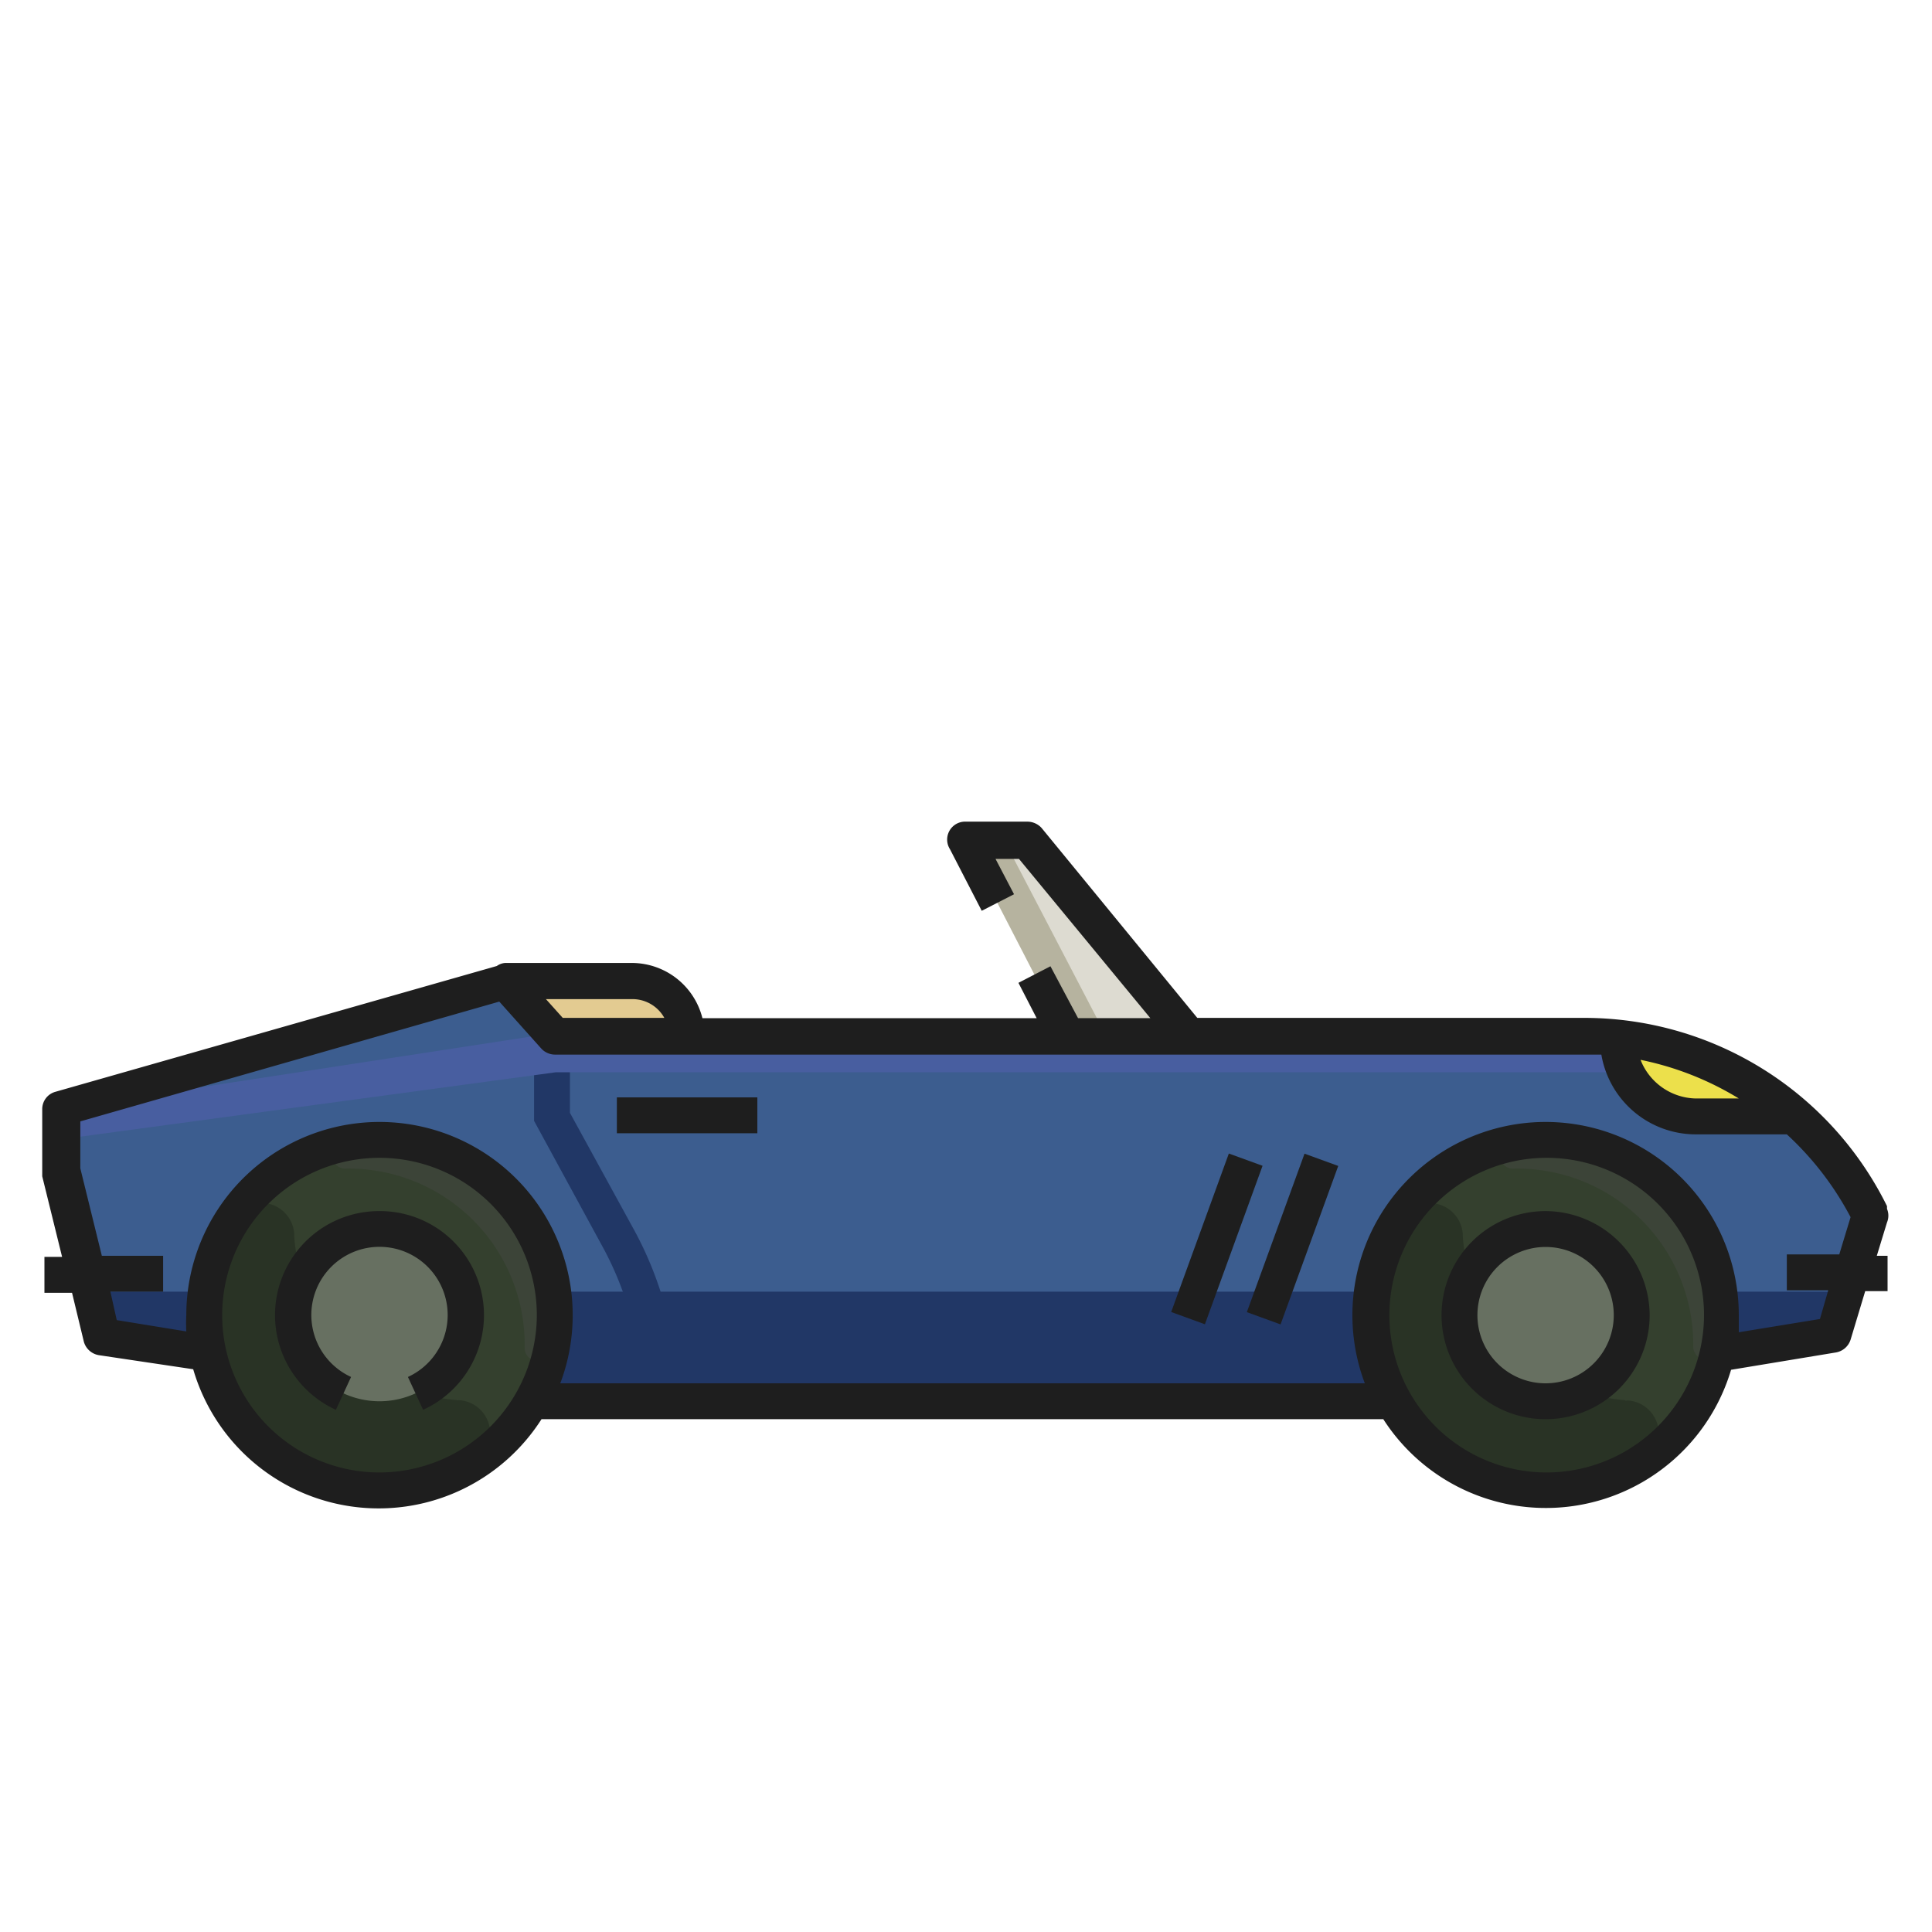 <svg xmlns="http://www.w3.org/2000/svg" width="70" height="70" viewBox="0 0 70 70">
  <defs>
    <style>
      .cls-1 {
        fill: #3c5d8f;
      }

      .cls-2 {
        fill: #213766;
      }

      .cls-3 {
        fill: #b6b39f;
      }

      .cls-4 {
        fill: #dddbd1;
      }

      .cls-5 {
        fill: #e3cb91;
      }

      .cls-6 {
        fill: #34402e;
      }

      .cls-7 {
        fill: #3c4438;
      }

      .cls-8 {
        fill: #293325;
      }

      .cls-9 {
        fill: #677061;
      }

      .cls-10 {
        fill: #485ea0;
      }

      .cls-11 {
        fill: #ece04b;
      }

      .cls-12 {
        fill: #1e1e1e;
      }
    </style>
  </defs>
  <g id="Layer_213" data-name="Layer 213">
    <g>
      <path class="cls-1" d="M67.69,44a11.6,11.6,0,0,0-10.42-6.42H20.1l-1.8-2-16,4.58v2.25l1.47,6L18.3,50.77H51.7l14.74-2.4,1.3-4.28Zm0,0"/>
      <path class="cls-2" d="M3.34,46.8l.39,1.56L18.3,50.72H51.7l14.74-2.39.46-1.53Zm0,0"/>
      <path class="cls-3" d="M35,30.51h2.22l5.84,7.07H38.65Zm0,0"/>
      <path class="cls-4" d="M36.41,30.5l3.65,7h3l-5.84-7Zm0,0"/>
      <path class="cls-5" d="M24.89,37.58H20.1l-1.8-2h4.57a2,2,0,0,1,2,2Zm0,0"/>
      <path class="cls-6" d="M20.1,47.65a6.35,6.35,0,1,1-1.86-4.49,6.35,6.35,0,0,1,1.86,4.49Zm0,0"/>
      <path class="cls-7" d="M14,41.3a5.66,5.66,0,0,0-1.54.12.46.46,0,0,0,.1.92h.1a6.38,6.38,0,0,1,6.35,6.35v.1a.46.46,0,0,0,.92.1,6.5,6.5,0,0,0,.12-1.54A6.36,6.36,0,0,0,14,41.3Zm0,0"/>
      <path class="cls-8" d="M16.6,50.73a6.4,6.4,0,0,1-5.94-5.94v-.07a1.2,1.2,0,0,0-2.2-.6A6.26,6.26,0,0,0,7.4,47.94a6.4,6.4,0,0,0,6,6.05,6.3,6.3,0,0,0,3.82-1.06,1.2,1.2,0,0,0-.6-2.2.09.09,0,0,1-.07,0Zm0,0"/>
      <path class="cls-9" d="M16.87,47.65a3.12,3.12,0,1,1-3.12-3.12,3.12,3.12,0,0,1,3.12,3.12Zm0,0"/>
      <path class="cls-6" d="M62.39,47.65A6.35,6.35,0,1,1,56,41.3a6.35,6.35,0,0,1,6.35,6.35Zm0,0"/>
      <path class="cls-8" d="M58.88,50.73A6.39,6.39,0,0,1,53,44.79v-.07a1.21,1.21,0,0,0-2.21-.6,6.25,6.25,0,0,0-1.05,3.82A6.39,6.39,0,0,0,55.74,54a6.3,6.3,0,0,0,3.82-1.06,1.2,1.2,0,0,0-.6-2.2.11.11,0,0,1-.08,0Zm0,0"/>
      <path class="cls-9" d="M59.13,47.65A3.12,3.12,0,1,1,56,44.53a3.12,3.12,0,0,1,3.12,3.12Zm0,0"/>
      <path class="cls-7" d="M56.3,41.3a5.66,5.66,0,0,0-1.54.12.46.46,0,0,0,.11.92H55a6.38,6.38,0,0,1,6.35,6.35v.1a.47.47,0,0,0,.93.1,6.51,6.51,0,0,0,.11-1.54A6.36,6.36,0,0,0,56.3,41.3Zm0,0"/>
      <path class="cls-2" d="M24.57,50.76H23.26a11.68,11.68,0,0,0-1.39-5.52l-2.52-4.63v-3h1.3v2.71L23,44.61a13,13,0,0,1,1.56,6.15Zm0,0"/>
      <path class="cls-10" d="M62.71,38.85a12.74,12.74,0,0,0-4.45-1.31H19.35L2.27,40.16v1.11l17.87-2.42Zm0,0"/>
      <path class="cls-11" d="M61.44,40.45H65a11.7,11.7,0,0,0-6.35-2.83,2.83,2.83,0,0,0,2.83,2.83Zm0,0"/>
      <g>
        <rect class="cls-12" x="22.35" y="39.76" width="5.09" height="1.3"/>
        <path class="cls-12" d="M13.75,43.88a3.77,3.77,0,0,0-1.58,7.2l.55-1.19a2.47,2.47,0,1,1,2.06,0l.55,1.19a3.77,3.77,0,0,0-1.58-7.2Z"/>
        <path class="cls-12" d="M56,43.88a3.77,3.77,0,1,0,3.77,3.77A3.79,3.79,0,0,0,56,43.88Zm0,6.24a2.47,2.47,0,1,1,2.47-2.47A2.47,2.47,0,0,1,56,50.12Z"/>
        <rect class="cls-12" x="43.78" y="44.24" width="6.11" height="1.3" transform="translate(-11.37 73.55) rotate(-70)"/>
        <rect class="cls-12" x="41.04" y="44.24" width="6.11" height="1.3" transform="translate(-13.17 70.98) rotate(-70.01)"/>
        <path class="cls-12" d="M68.39,45.5H68l.37-1.21a.64.64,0,0,0,0-.49l0-.1a12.23,12.23,0,0,0-11-6.82H43.38L37.74,30a.7.7,0,0,0-.51-.23H35a.65.65,0,0,0-.58,1L35.57,33l1.17-.6-.67-1.28h.85l4.76,5.77H39.06l-1-1.88-1.16.6.66,1.28H25.45a2.64,2.64,0,0,0-2.54-2H18.3A.59.59,0,0,0,18,35l-16,4.56a.65.65,0,0,0-.47.63v2.43l.72,2.92H1.61v1.3h1l.43,1.78a.68.68,0,0,0,.54.48L7,49.61a7,7,0,0,0,12.62,1.81h30.5a7,7,0,0,0,12.6-1.79L66.53,49a.68.68,0,0,0,.52-.46l.53-1.76h.81ZM63,39.8H61.44a2.2,2.2,0,0,1-2-1.4A11,11,0,0,1,63,39.8ZM22.91,36.2a1.32,1.32,0,0,1,1.16.68H20.39l-.61-.68ZM13.75,53.35a5.7,5.7,0,1,1,5.7-5.7A5.71,5.71,0,0,1,13.75,53.35Zm42.29,0a5.7,5.7,0,1,1,5.7-5.7A5.71,5.71,0,0,1,56,53.35Zm9.9-5.56L63,48.27c0-.21,0-.41,0-.62a7,7,0,1,0-13.55,2.47H20.3A7,7,0,1,0,6.75,47.65a5.68,5.68,0,0,0,0,.59l-2.52-.41L4,46.8H5.91V45.5H3.69l-.78-3.17v-1.7l15.18-4.34L19.62,38a.68.68,0,0,0,.48.21H57.27q.38,0,.75,0a3.47,3.47,0,0,0,3.42,2.89h3.3a11.07,11.07,0,0,1,2.31,3l-.41,1.35h-1.9v1.3h1.5Z"/>
      </g>
    </g>
  </g>
</svg>
